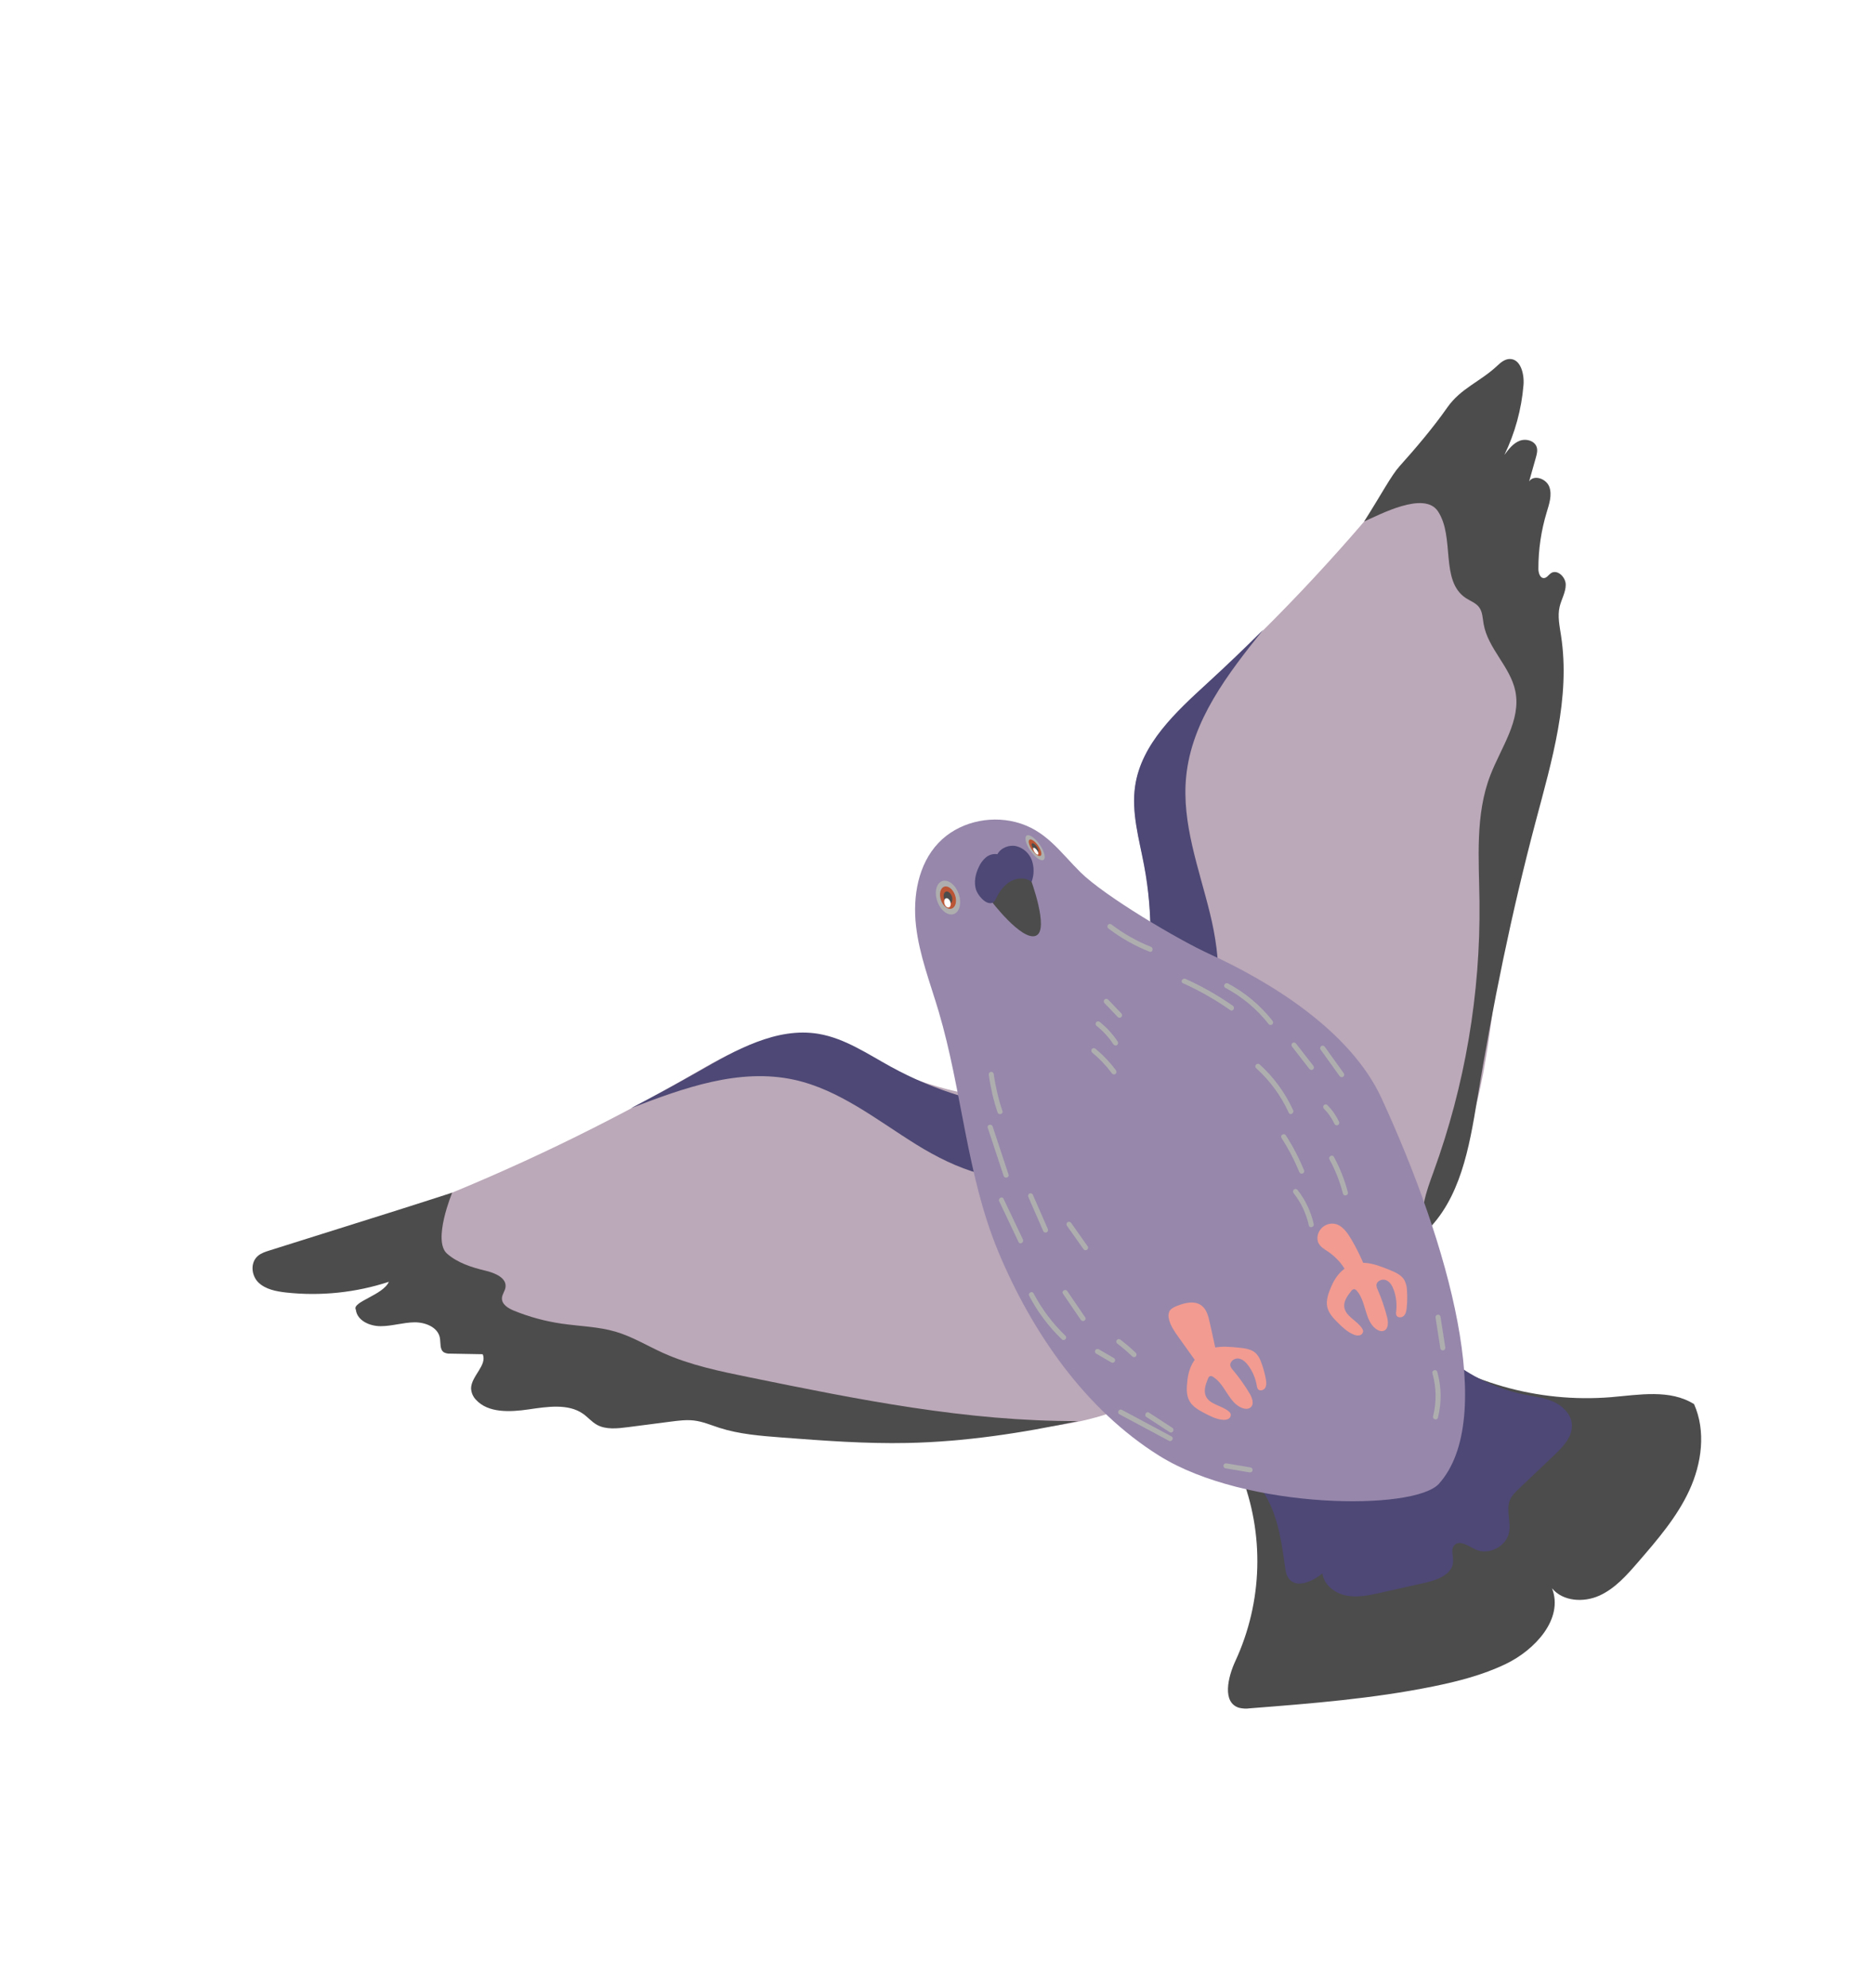 ﻿<svg width="282" height="299" viewBox="0 0 282 299" fill="none" xmlns="http://www.w3.org/2000/svg">
<path d="M205.941 -6.574L210.88 -8.324C211.041 -8.316 211.203 -8.319 211.363 -8.331C212.783 -8.543 214.169 -8.847 215.624 -8.959C222.233 -9.433 228.256 -7.534 233.895 -4.229C240.193 -0.464 245.972 4.106 251.086 9.367C262.143 20.341 270.962 33.358 277.053 47.696C277.596 48.997 278.179 50.284 278.73 51.523L281.215 58.536C281.248 58.779 281.268 59.025 281.317 59.247C282.652 64.45 284.196 69.609 285.287 74.861C287.392 85.454 288.505 96.221 288.61 107.022C288.923 122.669 287.57 138.189 285.284 153.652C282.074 174.708 277.602 195.553 271.891 216.074C266.772 234.803 261.405 253.463 256.132 272.157C254.005 279.622 251.876 287.07 249.747 294.502C249.1 296.747 247.792 298.391 245.392 298.83C244.396 298.994 243.382 299.032 242.376 298.942C237.553 298.575 233.126 296.835 228.773 294.882C219.998 290.841 211.526 286.176 203.421 280.921C188.29 271.345 173.729 260.932 159.494 250.067C146.59 240.218 133.968 229.984 121.833 219.227C109.291 208.099 97.233 196.463 85.27 184.734C77.56 177.167 70.111 169.365 63.541 160.774C56.747 151.911 50.738 142.561 46.173 132.334C45.776 131.444 45.345 130.566 44.934 129.681L42.454 122.68C42.411 122.39 42.379 122.087 42.306 121.799C41.842 119.918 41.277 118.049 40.916 116.145C38.835 105.513 38.155 94.654 38.895 83.844C39.378 77.086 40.532 70.494 43.641 64.381C47.383 57.014 53.238 52.534 61.49 51.381C67.561 50.529 73.5 51.368 79.354 52.939C87.454 55.111 94.993 58.653 102.38 62.526C114.585 69.034 126.098 76.764 136.742 85.596C143.776 91.341 150.677 97.216 157.686 103.06C158.066 103.373 158.474 103.64 158.976 104L159.136 103.017C160.287 95.447 161.304 87.835 162.68 80.268C165.965 62.353 170.681 44.827 178.05 28.086C181.203 20.935 184.765 14.012 189.534 7.774C193.157 3.026 197.214 -1.279 202.311 -4.482C203.489 -5.228 204.731 -5.877 205.941 -6.574Z" fill="white"/>
<path d="M164.629 283.379C166.507 278.433 172.981 276.385 179.107 278.712C185.233 281.038 188.694 286.926 186.838 291.812C184.983 296.699 178.486 298.806 172.36 296.48C166.234 294.153 162.745 288.339 164.629 283.379Z" fill="white"/>
<path d="M191.726 286.7C191.994 285.634 192.564 284.667 193.359 283.927C194.154 283.186 195.137 282.707 196.178 282.554C197.219 282.4 198.268 282.579 199.185 283.067C200.103 283.555 200.846 284.328 201.316 285.285C201.785 286.241 201.959 287.335 201.815 288.422C201.67 289.508 201.214 290.535 200.506 291.367C199.798 292.198 198.873 292.795 197.853 293.077C196.833 293.359 195.766 293.314 194.794 292.947C193.581 292.57 192.578 291.702 192.003 290.532C191.428 289.362 191.329 287.984 191.726 286.7Z" fill="white"/>
<path d="M23.757 55.113C23.757 60.403 18.431 64.616 11.878 64.616C5.326 64.616 -2.93176e-07 60.339 -1.89146e-07 55.113C-8.51156e-08 49.886 5.326 45.61 11.878 45.61C18.431 45.61 23.757 49.807 23.757 55.113Z" fill="white"/>
<path d="M39.194 39.76C39.322 40.851 39.133 41.957 38.652 42.932C38.172 43.907 37.422 44.703 36.504 45.216C35.585 45.729 34.541 45.934 33.51 45.804C32.479 45.674 31.51 45.214 30.731 44.487C29.953 43.76 29.401 42.799 29.151 41.732C28.901 40.665 28.963 39.543 29.329 38.514C29.695 37.485 30.349 36.599 31.202 35.973C32.056 35.347 33.069 35.011 34.108 35.009C35.376 34.931 36.622 35.386 37.575 36.276C38.527 37.166 39.109 38.418 39.194 39.76Z" fill="white"/>
<g filter="url(#filter0_d_0_1)">
<path d="M186.689 217.636C188.475 222.141 189.327 226.964 189.193 231.81C189.059 236.655 187.943 241.423 185.912 245.822C184.767 248.269 183.874 252.092 186.449 252.883C186.988 253.013 187.545 253.04 188.093 252.962C197.321 252.241 206.575 251.515 215.641 249.675C219.384 248.916 223.117 247.959 226.564 246.305C230.99 244.193 235.321 239.498 233.552 234.915C235.202 236.901 238.313 237.074 240.665 236.016C243.017 234.958 244.786 232.949 246.477 230.999C249.388 227.629 252.354 224.212 254.217 220.164C256.081 216.115 256.732 211.283 254.925 207.21C251.308 204.932 246.663 205.806 242.407 206.163C231.389 207.051 220.421 203.916 211.525 197.334L186.689 217.636Z" fill="#4C4C4C"/>
<path d="M188.725 218.753C191.986 222.058 192.729 227.025 193.361 231.63C193.453 232.291 193.56 232.978 193.979 233.502C195.173 234.969 197.513 233.859 198.998 232.686C199.222 234.416 200.882 235.672 202.582 236.009C204.282 236.346 206.044 235.964 207.733 235.584L214.526 234.061C216.351 233.65 218.586 232.783 218.665 230.916C218.703 230.065 218.275 229.074 218.846 228.445C219.628 227.578 220.956 228.559 222.009 229.065C224.002 230.022 226.712 228.615 227.106 226.443C227.393 224.83 226.586 223.073 227.243 221.577C227.527 220.928 228.053 220.422 228.566 219.935L233.928 214.839C235.252 213.579 236.685 212.054 236.537 210.229C236.416 208.731 235.207 207.513 233.85 206.882C232.492 206.251 230.972 206.08 229.502 205.788C225.622 205.013 221.965 203.372 218.804 200.987C217.744 205.538 213.466 208.511 209.384 210.764C204.314 213.558 199.029 215.937 193.578 217.879L188.725 218.753Z" fill="#4D4875"/>
<path d="M169.045 150.194C172.232 146.925 173.052 142.027 173.139 137.455C173.212 133.672 172.893 129.891 172.187 126.173C171.441 122.235 170.257 118.256 170.843 114.291C171.786 107.886 177.011 103.123 181.773 98.753C192.89 88.55 203.18 77.475 212.546 65.634C213.778 64.077 215.543 62.325 217.419 62.961C218.745 63.41 219.404 64.866 219.912 66.173L227.511 85.705C229.592 91.052 231.695 96.502 232.085 102.227C232.647 110.514 229.59 118.55 227.767 126.654C225.359 137.363 225.079 148.459 222.839 159.205C220.6 169.95 215.93 180.826 206.989 187.157L205.858 185.764L169.045 150.194Z" fill="#BBA8B8"/>
<path d="M181.735 98.708C176.973 103.076 171.748 107.841 170.808 114.244C170.225 118.209 171.41 122.188 172.151 126.126C172.858 129.844 173.177 133.626 173.103 137.41C173.016 141.98 172.196 146.88 169.009 150.146L170.971 152.043L180.154 153.559C184.299 147.943 183.737 140.163 182.073 133.378C180.409 126.593 177.802 119.806 178.49 112.851C179.309 104.415 184.761 97.349 190.116 90.693C187.376 93.426 184.582 96.098 181.735 98.708Z" fill="#4D4875"/>
<path d="M155.482 159.366C151.419 161.436 146.651 160.919 142.427 159.816C138.957 158.915 135.593 157.647 132.391 156.035C129.031 154.336 125.77 152.216 121.938 151.737C115.748 150.944 109.636 154.487 104.041 157.708C90.989 165.223 77.402 171.762 63.391 177.272C61.55 177.995 59.36 179.154 59.31 181.033C59.281 182.36 60.399 183.335 61.429 184.14L76.818 196.118C81.031 199.399 85.329 202.726 90.455 204.559C97.871 207.212 106.265 206.491 114.308 206.918C124.937 207.482 135.208 210.099 145.815 210.82C156.422 211.541 167.959 210.09 176.749 203.557C176.449 203.094 176.149 202.629 175.854 202.166L155.482 159.366Z" fill="#BBA8B8"/>
<path d="M105.103 157.172C110.702 153.97 116.834 150.445 123.199 151.515C127.139 152.189 130.55 154.532 134.057 156.457C137.367 158.274 140.857 159.74 144.469 160.833C148.832 162.154 153.73 162.878 157.811 160.833L159.005 163.289L157.62 172.529C151.018 174.76 143.808 171.833 137.885 168.157C131.961 164.482 126.321 159.91 119.519 158.418C111.262 156.608 102.879 159.634 94.925 162.705C98.354 160.929 101.746 159.084 105.103 157.172Z" fill="#4D4875"/>
<path d="M217.769 57.322C219.841 54.361 222.714 53.46 225.341 50.984C225.85 50.505 226.439 50.029 227.133 50C228.819 49.933 229.397 52.247 229.256 53.927C228.953 57.572 227.98 61.129 226.387 64.419C227.01 63.578 227.682 62.698 228.656 62.311C229.63 61.925 230.969 62.291 231.256 63.298C231.399 63.801 231.256 64.335 231.115 64.837C230.779 66.035 230.442 67.227 230.105 68.413C230.831 67.332 232.703 68.013 233.144 69.238C233.585 70.462 233.126 71.803 232.748 73.057C231.914 75.807 231.492 78.666 231.498 81.54C231.498 82.162 231.735 82.996 232.354 82.951C232.777 82.919 233.025 82.466 233.373 82.225C234.324 81.569 235.612 82.791 235.612 83.951C235.612 85.11 234.954 86.154 234.69 87.284C234.363 88.693 234.69 90.16 234.902 91.589C236.351 100.96 233.529 110.393 231.095 119.555C227.44 133.328 224.602 147.32 222.289 161.388C221.101 168.593 219.762 176.393 214.45 181.383C213.437 178.429 214.64 175.23 215.708 172.298C220.457 159.264 222.803 145.472 222.633 131.596C222.553 125.187 221.962 118.544 224.284 112.57C225.894 108.414 228.916 104.347 228.033 99.975C227.287 96.287 223.881 93.546 223.252 89.834C223.104 88.967 223.095 88.021 222.564 87.323C222.074 86.68 221.256 86.406 220.582 85.961C216.665 83.375 218.972 76.842 216.389 72.918C214.34 69.802 207.632 73.405 205.272 74.443C207.89 70.329 209.35 67.521 210.604 66.131C213.025 63.437 215.693 60.292 217.769 57.322Z" fill="#4C4C4C"/>
<path d="M40.544 184.097C39.933 184.29 39.299 184.492 38.811 184.912C37.61 185.941 37.834 187.889 38.891 188.914C39.949 189.938 41.541 190.248 43.064 190.421C48.271 190.987 53.538 190.437 58.517 188.808C57.622 190.83 52.878 191.832 53.55 193.011C53.74 194.624 55.59 195.483 57.279 195.483C58.968 195.483 60.656 194.926 62.347 194.903C64.038 194.881 65.911 195.653 66.195 197.249C66.332 198.021 66.146 199.01 66.813 199.425C67.116 199.574 67.453 199.639 67.79 199.614L72.634 199.702C73.355 201.333 70.907 203.007 70.887 204.826C70.911 205.486 71.184 206.113 71.651 206.579C73.469 208.551 76.731 208.414 79.552 208.001C82.374 207.587 85.519 207.102 87.732 208.657C88.469 209.173 89.046 209.89 89.841 210.326C91.185 211.063 92.899 210.879 94.489 210.672L100.941 209.838C102.106 209.688 103.284 209.537 104.426 209.672C105.757 209.829 106.975 210.36 108.234 210.766C111.235 211.735 114.471 211.984 117.674 212.229C123.945 212.705 130.229 213.184 136.563 213.051C145.137 212.871 153.737 211.575 162.227 209.758C145.43 209.82 129.08 206.5 112.863 203.193C108.384 202.279 103.862 201.353 99.763 199.502C97.387 198.43 95.158 197.053 92.634 196.312C90.027 195.548 87.214 195.496 84.498 195.099C82.044 194.742 79.643 194.09 77.346 193.155C76.451 192.791 75.445 192.171 75.537 191.203C75.586 190.686 75.956 190.223 76.054 189.711C76.336 188.244 74.509 187.483 73.06 187.137C70.957 186.638 68.842 185.955 67.268 184.569C65.048 182.612 68.049 175.396 68.049 175.396C68.049 175.396 62.587 177.164 59.801 178.04L40.544 184.097Z" fill="#4C4C4C"/>
<path d="M152.819 119.653C148.749 118.615 144.109 119.739 141.213 122.799C138.156 126.018 137.34 130.841 137.84 135.258C138.339 139.675 139.981 143.863 141.246 148.124C144.78 160.031 145.446 172.761 150.205 184.221C155.273 196.397 163.307 208.034 174.481 214.999C187.471 223.087 212.877 223.311 216.553 219.166C225.276 209.342 218.103 183.369 207.89 161.191C203.186 150.993 191.092 143.654 181.948 139.475C177.321 137.359 166.322 130.866 162.608 127.224C159.5 124.153 157.356 120.813 152.819 119.653Z" fill="#9787AB"/>
<path d="M149.096 131.446C149.096 131.446 153.726 137.581 155.867 136.759C158.008 135.937 155.007 127.997 155.007 127.997L150.751 127.463L149.096 131.446Z" fill="#4C4C4C"/>
<path d="M146.879 129.844C146.523 128.721 146.774 127.496 147.278 126.44C147.524 125.873 147.897 125.369 148.366 124.967C148.602 124.768 148.879 124.623 149.176 124.541C149.473 124.459 149.784 124.441 150.088 124.49C150.617 123.52 151.849 123.041 152.926 123.279C153.462 123.417 153.956 123.683 154.366 124.056C154.775 124.429 155.087 124.897 155.276 125.418C155.638 126.475 155.619 127.625 155.222 128.669C154.25 127.844 152.711 128.065 151.685 128.822C151.156 129.235 150.701 129.737 150.342 130.305C150.084 130.689 149.768 131.652 149.336 131.803C148.317 132.158 147.128 130.621 146.879 129.844Z" fill="#4D4875"/>
<path d="M141.775 128.536C142.671 128.22 143.77 129.073 144.254 130.444C144.738 131.814 144.415 133.176 143.531 133.492C142.646 133.809 141.537 132.953 141.051 131.585C140.565 130.217 140.89 128.851 141.775 128.536Z" fill="#AEAEAF"/>
<path d="M142.075 129.379C142.657 129.172 143.39 129.734 143.71 130.637C144.03 131.54 143.815 132.434 143.233 132.659C142.651 132.884 141.916 132.304 141.598 131.401C141.28 130.498 141.49 129.588 142.075 129.379Z" fill="#BA5535"/>
<path d="M142.214 130.199C142.483 129.974 142.886 130.161 143.137 130.61C143.387 131.059 143.361 131.605 143.092 131.828C142.823 132.05 142.42 131.868 142.169 131.419C141.918 130.969 141.947 130.424 142.214 130.199Z" fill="#4C4C4C"/>
<path d="M142.332 131.125C142.574 131.039 142.879 131.273 143.004 131.648C143.13 132.023 143.049 132.401 142.805 132.486C142.561 132.571 142.259 132.338 142.133 131.963C142.008 131.587 142.109 131.212 142.332 131.125Z" fill="white"/>
<path d="M154.695 121.624C155.235 121.624 156.149 122.453 156.738 123.495C157.327 124.537 157.365 125.389 156.825 125.398C156.286 125.407 155.37 124.569 154.781 123.529C154.192 122.489 154.153 121.635 154.695 121.624Z" fill="#AEAEAF"/>
<path d="M155.056 122.268C155.412 122.268 156.017 122.814 156.4 123.502C156.783 124.189 156.814 124.751 156.458 124.758C156.102 124.764 155.497 124.212 155.114 123.524C154.731 122.837 154.7 122.275 155.056 122.268Z" fill="#BA5535"/>
<path d="M155.307 122.859C155.446 122.769 155.755 122.99 156.01 123.351C156.265 123.713 156.351 124.077 156.212 124.167C156.073 124.257 155.764 124.037 155.508 123.675C155.253 123.313 155.168 122.949 155.307 122.859Z" fill="#4C4C4C"/>
<path d="M155.569 123.515C155.717 123.515 155.968 123.74 156.129 124.03C156.29 124.32 156.301 124.551 156.153 124.553C156.006 124.555 155.755 124.329 155.594 124.039C155.432 123.749 155.421 123.52 155.569 123.515Z" fill="white"/>
<path d="M178.693 203.541C178.568 204.622 178.458 205.788 178.989 206.736C179.459 207.574 180.333 208.084 181.188 208.533C182.044 208.982 182.98 209.47 183.957 209.56C184.262 209.611 184.576 209.562 184.853 209.421C184.987 209.348 185.093 209.231 185.152 209.09C185.212 208.948 185.221 208.791 185.18 208.643C185.123 208.518 185.037 208.409 184.929 208.324C183.856 207.383 182.017 207.298 181.448 205.986C181.099 205.17 181.428 204.24 181.757 203.418C181.827 203.245 181.914 203.054 182.091 202.998C182.172 202.983 182.256 202.986 182.336 203.006C182.417 203.026 182.492 203.063 182.557 203.114C184.391 204.26 184.902 207.026 186.922 207.792C187.334 207.947 187.84 207.987 188.181 207.709C188.763 207.23 188.449 206.291 188.064 205.642C187.312 204.375 186.456 203.173 185.507 202.047C185.355 201.892 185.238 201.707 185.162 201.504C184.973 200.879 185.688 200.272 186.335 200.342C186.982 200.412 187.495 200.917 187.876 201.447C188.514 202.334 188.94 203.355 189.121 204.433C189.136 204.615 189.193 204.79 189.289 204.945C189.56 205.296 190.185 205.132 190.396 204.75C190.606 204.368 190.566 203.887 190.485 203.451C190.33 202.601 190.1 201.767 189.798 200.958C189.639 200.449 189.373 199.982 189.016 199.587C188.344 198.927 187.33 198.801 186.393 198.709C185.141 198.59 183.865 198.468 182.635 198.731C180.16 199.252 178.962 201.238 178.693 203.541Z" fill="#F29B91"/>
<path d="M200.351 189.471C199.925 190.473 199.491 191.556 199.731 192.616C199.955 193.555 200.649 194.292 201.33 194.968C202.011 195.644 202.774 196.372 203.695 196.741C203.974 196.874 204.287 196.916 204.591 196.86C204.74 196.828 204.874 196.746 204.971 196.628C205.068 196.51 205.122 196.362 205.124 196.208C205.105 196.072 205.054 195.941 204.974 195.829C204.21 194.622 202.465 194.016 202.286 192.596C202.181 191.717 202.761 190.918 203.31 190.223C203.357 190.142 203.422 190.072 203.499 190.019C203.577 189.965 203.665 189.929 203.758 189.913C203.84 189.923 203.919 189.949 203.991 189.992C204.062 190.034 204.124 190.091 204.172 190.158C205.605 191.78 205.314 194.577 207.036 195.885C207.388 196.152 207.861 196.334 208.266 196.163C208.96 195.871 208.922 194.881 208.736 194.141C208.374 192.712 207.894 191.314 207.303 189.963C207.202 189.771 207.141 189.561 207.124 189.345C207.124 188.691 207.977 188.314 208.58 188.563C209.182 188.813 209.529 189.446 209.744 190.062C210.105 191.093 210.225 192.194 210.096 193.279C210.057 193.457 210.063 193.642 210.111 193.818C210.27 194.231 210.907 194.249 211.231 193.944C211.556 193.638 211.639 193.166 211.679 192.724C211.769 191.865 211.784 191 211.724 190.138C211.716 189.606 211.592 189.083 211.361 188.604C210.913 187.777 209.966 187.368 209.095 187.015C207.928 186.544 206.736 186.065 205.482 185.966C202.969 185.777 201.258 187.339 200.351 189.471Z" fill="#F29B91"/>
<path d="M180.81 201.98L177.363 197.163C176.745 196.298 176.111 195.402 175.889 194.362C175.786 193.989 175.816 193.591 175.974 193.238C176.198 192.834 176.646 192.623 177.07 192.45C178.288 191.956 179.786 191.589 180.828 192.396C181.583 192.978 181.833 193.986 182.04 194.917C182.459 196.82 182.879 198.722 183.298 200.621C183.354 200.872 183.41 201.124 183.464 201.376C183.498 201.522 183.347 201.748 183.278 201.616L180.81 201.98Z" fill="#F29B91"/>
<path d="M205.37 186.521C204.795 185.095 204.114 183.715 203.332 182.392C202.794 181.493 202.149 180.552 201.218 180.183C200.924 180.08 200.612 180.04 200.302 180.064C199.992 180.089 199.69 180.178 199.416 180.326C199.142 180.474 198.902 180.677 198.711 180.924C198.52 181.17 198.382 181.453 198.306 181.756C198.214 182.104 198.224 182.472 198.335 182.814C198.584 183.511 199.278 183.893 199.874 184.29C200.941 185.015 201.833 185.971 202.483 187.087C202.786 187.606 203.05 188.175 203.489 188.57C203.928 188.965 204.609 189.129 205.021 188.741L205.37 186.521Z" fill="#F29B91"/>
<path d="M148.796 157.706C149.06 159.615 149.501 161.496 150.113 163.323C150.268 163.788 151.009 163.588 150.848 163.12C150.236 161.293 149.795 159.413 149.531 157.504C149.503 157.406 149.438 157.324 149.35 157.274C149.262 157.224 149.158 157.21 149.06 157.237C148.965 157.266 148.884 157.331 148.835 157.418C148.785 157.506 148.772 157.609 148.796 157.706Z" fill="#AEAEAF"/>
<path d="M148.637 165.643L151.029 172.875C151.181 173.338 151.925 173.14 151.764 172.671L149.372 165.441C149.219 164.976 148.476 165.176 148.637 165.643Z" fill="#AEAEAF"/>
<path d="M150.368 176.706C151.336 178.746 152.303 180.784 153.269 182.821C153.479 183.27 154.136 182.877 153.927 182.437C152.96 180.397 151.989 178.358 151.016 176.322C150.805 175.872 150.149 176.263 150.357 176.706H150.368Z" fill="#AEAEAF"/>
<path d="M154.754 176.068L157.007 181.219C157.059 181.305 157.142 181.368 157.239 181.393C157.336 181.419 157.439 181.406 157.526 181.356C157.612 181.303 157.674 181.219 157.7 181.122C157.725 181.024 157.712 180.921 157.663 180.833C156.916 179.116 156.165 177.399 155.41 175.681C155.359 175.594 155.276 175.531 155.178 175.505C155.081 175.479 154.977 175.493 154.89 175.544C154.805 175.597 154.743 175.681 154.717 175.778C154.692 175.876 154.705 175.98 154.754 176.068Z" fill="#AEAEAF"/>
<path d="M160.534 180.347L163.027 183.872C163.08 183.958 163.163 184.02 163.26 184.046C163.358 184.072 163.461 184.058 163.549 184.009C163.635 183.958 163.698 183.874 163.724 183.777C163.749 183.679 163.735 183.576 163.685 183.488L161.193 179.961C161.14 179.875 161.056 179.814 160.959 179.788C160.862 179.763 160.759 179.775 160.671 179.824C160.584 179.876 160.522 179.96 160.496 180.058C160.47 180.156 160.484 180.26 160.534 180.347Z" fill="#AEAEAF"/>
<path d="M154.875 190.929C156.15 193.358 157.81 195.565 159.788 197.462C160.142 197.801 160.684 197.262 160.328 196.921C158.397 195.069 156.777 192.916 155.531 190.545C155.307 190.109 154.635 190.495 154.875 190.929Z" fill="#AEAEAF"/>
<path d="M159.954 190.594C160.85 191.911 161.746 193.226 162.642 194.539C162.915 194.941 163.576 194.562 163.298 194.153L160.61 190.21C160.335 189.806 159.674 190.187 159.952 190.594H159.954Z" fill="#AEAEAF"/>
<path d="M164.953 199.614L167.233 200.937C167.321 200.987 167.424 201.001 167.522 200.975C167.619 200.949 167.703 200.887 167.755 200.8C167.804 200.712 167.817 200.609 167.792 200.511C167.766 200.414 167.704 200.33 167.618 200.277L165.336 198.956C165.249 198.906 165.146 198.892 165.048 198.918C164.951 198.943 164.868 199.006 164.816 199.093C164.767 199.181 164.754 199.284 164.779 199.381C164.805 199.479 164.867 199.562 164.953 199.614Z" fill="#AEAEAF"/>
<path d="M168.163 198.129C168.528 198.406 168.908 198.711 169.282 199.028C169.656 199.345 170.024 199.702 170.38 200.039C170.452 200.109 170.548 200.148 170.649 200.148C170.749 200.148 170.845 200.109 170.917 200.039C170.988 199.966 171.027 199.869 171.027 199.768C171.027 199.667 170.988 199.57 170.917 199.497C170.172 198.773 169.38 198.097 168.548 197.475C168.46 197.425 168.357 197.411 168.259 197.437C168.161 197.463 168.078 197.526 168.026 197.612C167.978 197.701 167.965 197.805 167.991 197.902C168.017 197.999 168.079 198.083 168.165 198.136L168.163 198.129Z" fill="#AEAEAF"/>
<path d="M178.013 143.89C180.507 145.018 182.891 146.377 185.135 147.947C185.538 148.228 185.919 147.567 185.52 147.287C183.275 145.72 180.89 144.366 178.396 143.243C177.948 143.04 177.565 143.692 178.013 143.901V143.89Z" fill="#AEAEAF"/>
<path d="M184.398 144.591C186.931 145.942 189.157 147.808 190.933 150.068C191.005 150.139 191.101 150.179 191.202 150.179C191.303 150.179 191.399 150.139 191.471 150.068C191.54 149.995 191.579 149.899 191.579 149.798C191.579 149.698 191.54 149.601 191.471 149.529C189.651 147.218 187.373 145.312 184.781 143.93C184.349 143.705 183.963 144.359 184.398 144.591Z" fill="#AEAEAF"/>
<path d="M189.007 156.653C191.09 158.535 192.766 160.825 193.934 163.381C194.138 163.83 194.797 163.44 194.593 162.995C193.397 160.382 191.684 158.041 189.558 156.113C189.195 155.783 188.662 156.322 189.018 156.653H189.007Z" fill="#AEAEAF"/>
<path d="M192.839 167.162C193.884 168.779 194.777 170.489 195.509 172.271C195.538 172.367 195.603 172.447 195.69 172.497C195.777 172.546 195.88 172.56 195.977 172.536C196.025 172.523 196.07 172.5 196.11 172.469C196.149 172.439 196.182 172.4 196.207 172.357C196.232 172.313 196.248 172.265 196.254 172.215C196.26 172.165 196.257 172.115 196.243 172.066C195.491 170.223 194.571 168.454 193.495 166.78C193.231 166.369 192.57 166.753 192.839 167.167V167.162Z" fill="#AEAEAF"/>
<path d="M194.689 175.504C195.795 176.919 196.569 178.566 196.953 180.323C197.059 180.803 197.793 180.599 197.688 180.12C197.266 178.234 196.424 176.467 195.224 174.953C195.153 174.882 195.056 174.842 194.955 174.842C194.853 174.842 194.756 174.882 194.685 174.953C194.616 175.026 194.577 175.123 194.577 175.223C194.577 175.323 194.616 175.42 194.685 175.493L194.689 175.504Z" fill="#AEAEAF"/>
<path d="M200.064 170.399C200.948 172.026 201.629 173.755 202.091 175.549C202.214 176.025 202.949 175.823 202.826 175.346C202.346 173.489 201.64 171.697 200.723 170.013C200.488 169.582 199.827 169.968 200.064 170.399Z" fill="#AEAEAF"/>
<path d="M199.22 162.761C199.389 162.935 199.55 163.115 199.704 163.3C199.856 163.484 199.964 163.624 200.107 163.833C200.382 164.23 200.623 164.651 200.828 165.089C200.879 165.176 200.963 165.239 201.061 165.265C201.159 165.29 201.262 165.276 201.35 165.226C201.435 165.172 201.497 165.089 201.522 164.991C201.548 164.894 201.535 164.79 201.487 164.702C201.051 163.788 200.467 162.953 199.757 162.231C199.686 162.16 199.589 162.12 199.489 162.12C199.388 162.12 199.292 162.16 199.22 162.231C199.15 162.303 199.111 162.4 199.111 162.5C199.111 162.601 199.15 162.698 199.22 162.77V162.761Z" fill="#AEAEAF"/>
<path d="M194.445 153.465L197.072 156.835C197.144 156.905 197.241 156.945 197.342 156.945C197.443 156.945 197.54 156.905 197.612 156.835C197.681 156.761 197.72 156.665 197.72 156.564C197.72 156.463 197.681 156.366 197.612 156.293L194.985 152.923C194.913 152.852 194.816 152.813 194.715 152.813C194.614 152.813 194.517 152.852 194.445 152.923C194.376 152.997 194.338 153.093 194.338 153.194C194.338 153.295 194.376 153.391 194.445 153.465Z" fill="#AEAEAF"/>
<path d="M198.705 153.856L201.569 157.845C201.622 157.93 201.706 157.992 201.802 158.017C201.899 158.043 202.001 158.03 202.089 157.983C202.176 157.931 202.239 157.847 202.265 157.749C202.29 157.651 202.276 157.547 202.226 157.459L199.363 153.471C199.311 153.385 199.227 153.323 199.13 153.298C199.033 153.272 198.929 153.285 198.841 153.334C198.755 153.386 198.692 153.469 198.667 153.567C198.641 153.664 198.655 153.768 198.705 153.856Z" fill="#AEAEAF"/>
<path d="M164.326 154.303C165.438 155.223 166.438 156.273 167.303 157.43C167.355 157.515 167.439 157.577 167.536 157.603C167.633 157.628 167.736 157.615 167.824 157.567C167.911 157.515 167.974 157.431 167.999 157.333C168.024 157.235 168.01 157.131 167.959 157.043C167.062 155.83 166.024 154.729 164.866 153.763C164.793 153.694 164.696 153.655 164.596 153.655C164.495 153.655 164.399 153.694 164.326 153.763C164.255 153.835 164.216 153.932 164.216 154.033C164.216 154.134 164.255 154.231 164.326 154.303Z" fill="#AEAEAF"/>
<path d="M164.969 150.279C165.971 151.068 166.84 152.014 167.542 153.08C167.595 153.166 167.679 153.228 167.776 153.253C167.873 153.279 167.976 153.266 168.064 153.218C168.151 153.166 168.213 153.082 168.239 152.984C168.264 152.886 168.251 152.782 168.201 152.694C167.468 151.571 166.561 150.574 165.513 149.74C165.441 149.671 165.344 149.632 165.244 149.632C165.144 149.632 165.048 149.671 164.976 149.74C164.904 149.811 164.864 149.908 164.864 150.009C164.864 150.11 164.904 150.207 164.976 150.279H164.969Z" fill="#AEAEAF"/>
<path d="M166.205 146.891L168.205 148.98C168.277 149.051 168.373 149.091 168.474 149.091C168.574 149.091 168.671 149.051 168.743 148.98C168.813 148.908 168.852 148.812 168.852 148.711C168.852 148.61 168.813 148.513 168.743 148.441L166.745 146.352C166.673 146.281 166.576 146.241 166.475 146.241C166.374 146.241 166.277 146.281 166.205 146.352C166.136 146.424 166.097 146.521 166.097 146.622C166.097 146.722 166.136 146.819 166.205 146.891Z" fill="#AEAEAF"/>
<path d="M166.828 135.687C168.714 137.122 170.788 138.289 172.991 139.156C173.439 139.338 173.645 138.599 173.195 138.419C171.056 137.568 169.042 136.428 167.211 135.029C167.123 134.979 167.019 134.965 166.922 134.991C166.824 135.016 166.741 135.079 166.689 135.166C166.641 135.254 166.628 135.358 166.654 135.455C166.68 135.552 166.742 135.635 166.828 135.687Z" fill="#AEAEAF"/>
<path d="M168.44 208.731L175.901 212.725C176.333 212.95 176.718 212.296 176.286 212.065C173.798 210.735 171.312 209.403 168.826 208.07C168.393 207.846 168.008 208.499 168.44 208.731Z" fill="#AEAEAF"/>
<path d="M172.516 209.147L176.019 211.427C176.431 211.696 176.814 211.034 176.405 210.766L172.902 208.486C172.49 208.216 172.107 208.879 172.516 209.147Z" fill="#AEAEAF"/>
<path d="M184.382 216.859L188.017 217.472C188.114 217.496 188.217 217.482 188.304 217.432C188.391 217.382 188.456 217.301 188.485 217.205C188.499 217.157 188.502 217.106 188.496 217.056C188.49 217.007 188.474 216.958 188.449 216.915C188.424 216.871 188.391 216.833 188.352 216.802C188.312 216.771 188.267 216.749 188.219 216.736L184.584 216.122C184.486 216.098 184.384 216.113 184.297 216.162C184.21 216.212 184.145 216.293 184.116 216.39C184.09 216.487 184.103 216.591 184.153 216.679C184.203 216.767 184.285 216.832 184.382 216.859Z" fill="#AEAEAF"/>
<path d="M216.383 209.241C216.953 206.98 216.919 204.608 216.284 202.364C216.15 201.892 215.415 202.092 215.549 202.568C216.151 204.679 216.185 206.911 215.648 209.039C215.527 209.515 216.262 209.713 216.383 209.241Z" fill="#AEAEAF"/>
<path d="M217.482 198.646C217.243 197.108 217.003 195.567 216.761 194.025C216.734 193.927 216.669 193.845 216.582 193.795C216.494 193.745 216.39 193.733 216.293 193.76C216.197 193.788 216.115 193.853 216.066 193.941C216.016 194.028 216.002 194.131 216.026 194.229C216.267 195.767 216.507 197.308 216.748 198.85C216.775 198.948 216.84 199.031 216.928 199.081C217.016 199.131 217.12 199.144 217.218 199.118C217.314 199.088 217.395 199.023 217.445 198.935C217.494 198.847 217.507 198.744 217.482 198.646Z" fill="#AEAEAF"/>
</g>
<defs>
<filter id="filter0_d_0_1" x="34.001" y="49.999" width="225.993" height="211.007" filterUnits="userSpaceOnUse" color-interpolation-filters="sRGB">
<feFlood flood-opacity="0" result="BackgroundImageFix"/>
<feColorMatrix in="SourceAlpha" type="matrix" values="0 0 0 0 0 0 0 0 0 0 0 0 0 0 0 0 0 0 127 0" result="hardAlpha"/>
<feOffset dy="4"/>
<feGaussianBlur stdDeviation="2"/>
<feComposite in2="hardAlpha" operator="out"/>
<feColorMatrix type="matrix" values="0 0 0 0 0 0 0 0 0 0 0 0 0 0 0 0 0 0 0.25 0"/>
<feBlend mode="normal" in2="BackgroundImageFix" result="effect1_dropShadow_0_1"/>
<feBlend mode="normal" in="SourceGraphic" in2="effect1_dropShadow_0_1" result="shape"/>
</filter>
</defs>
</svg>

